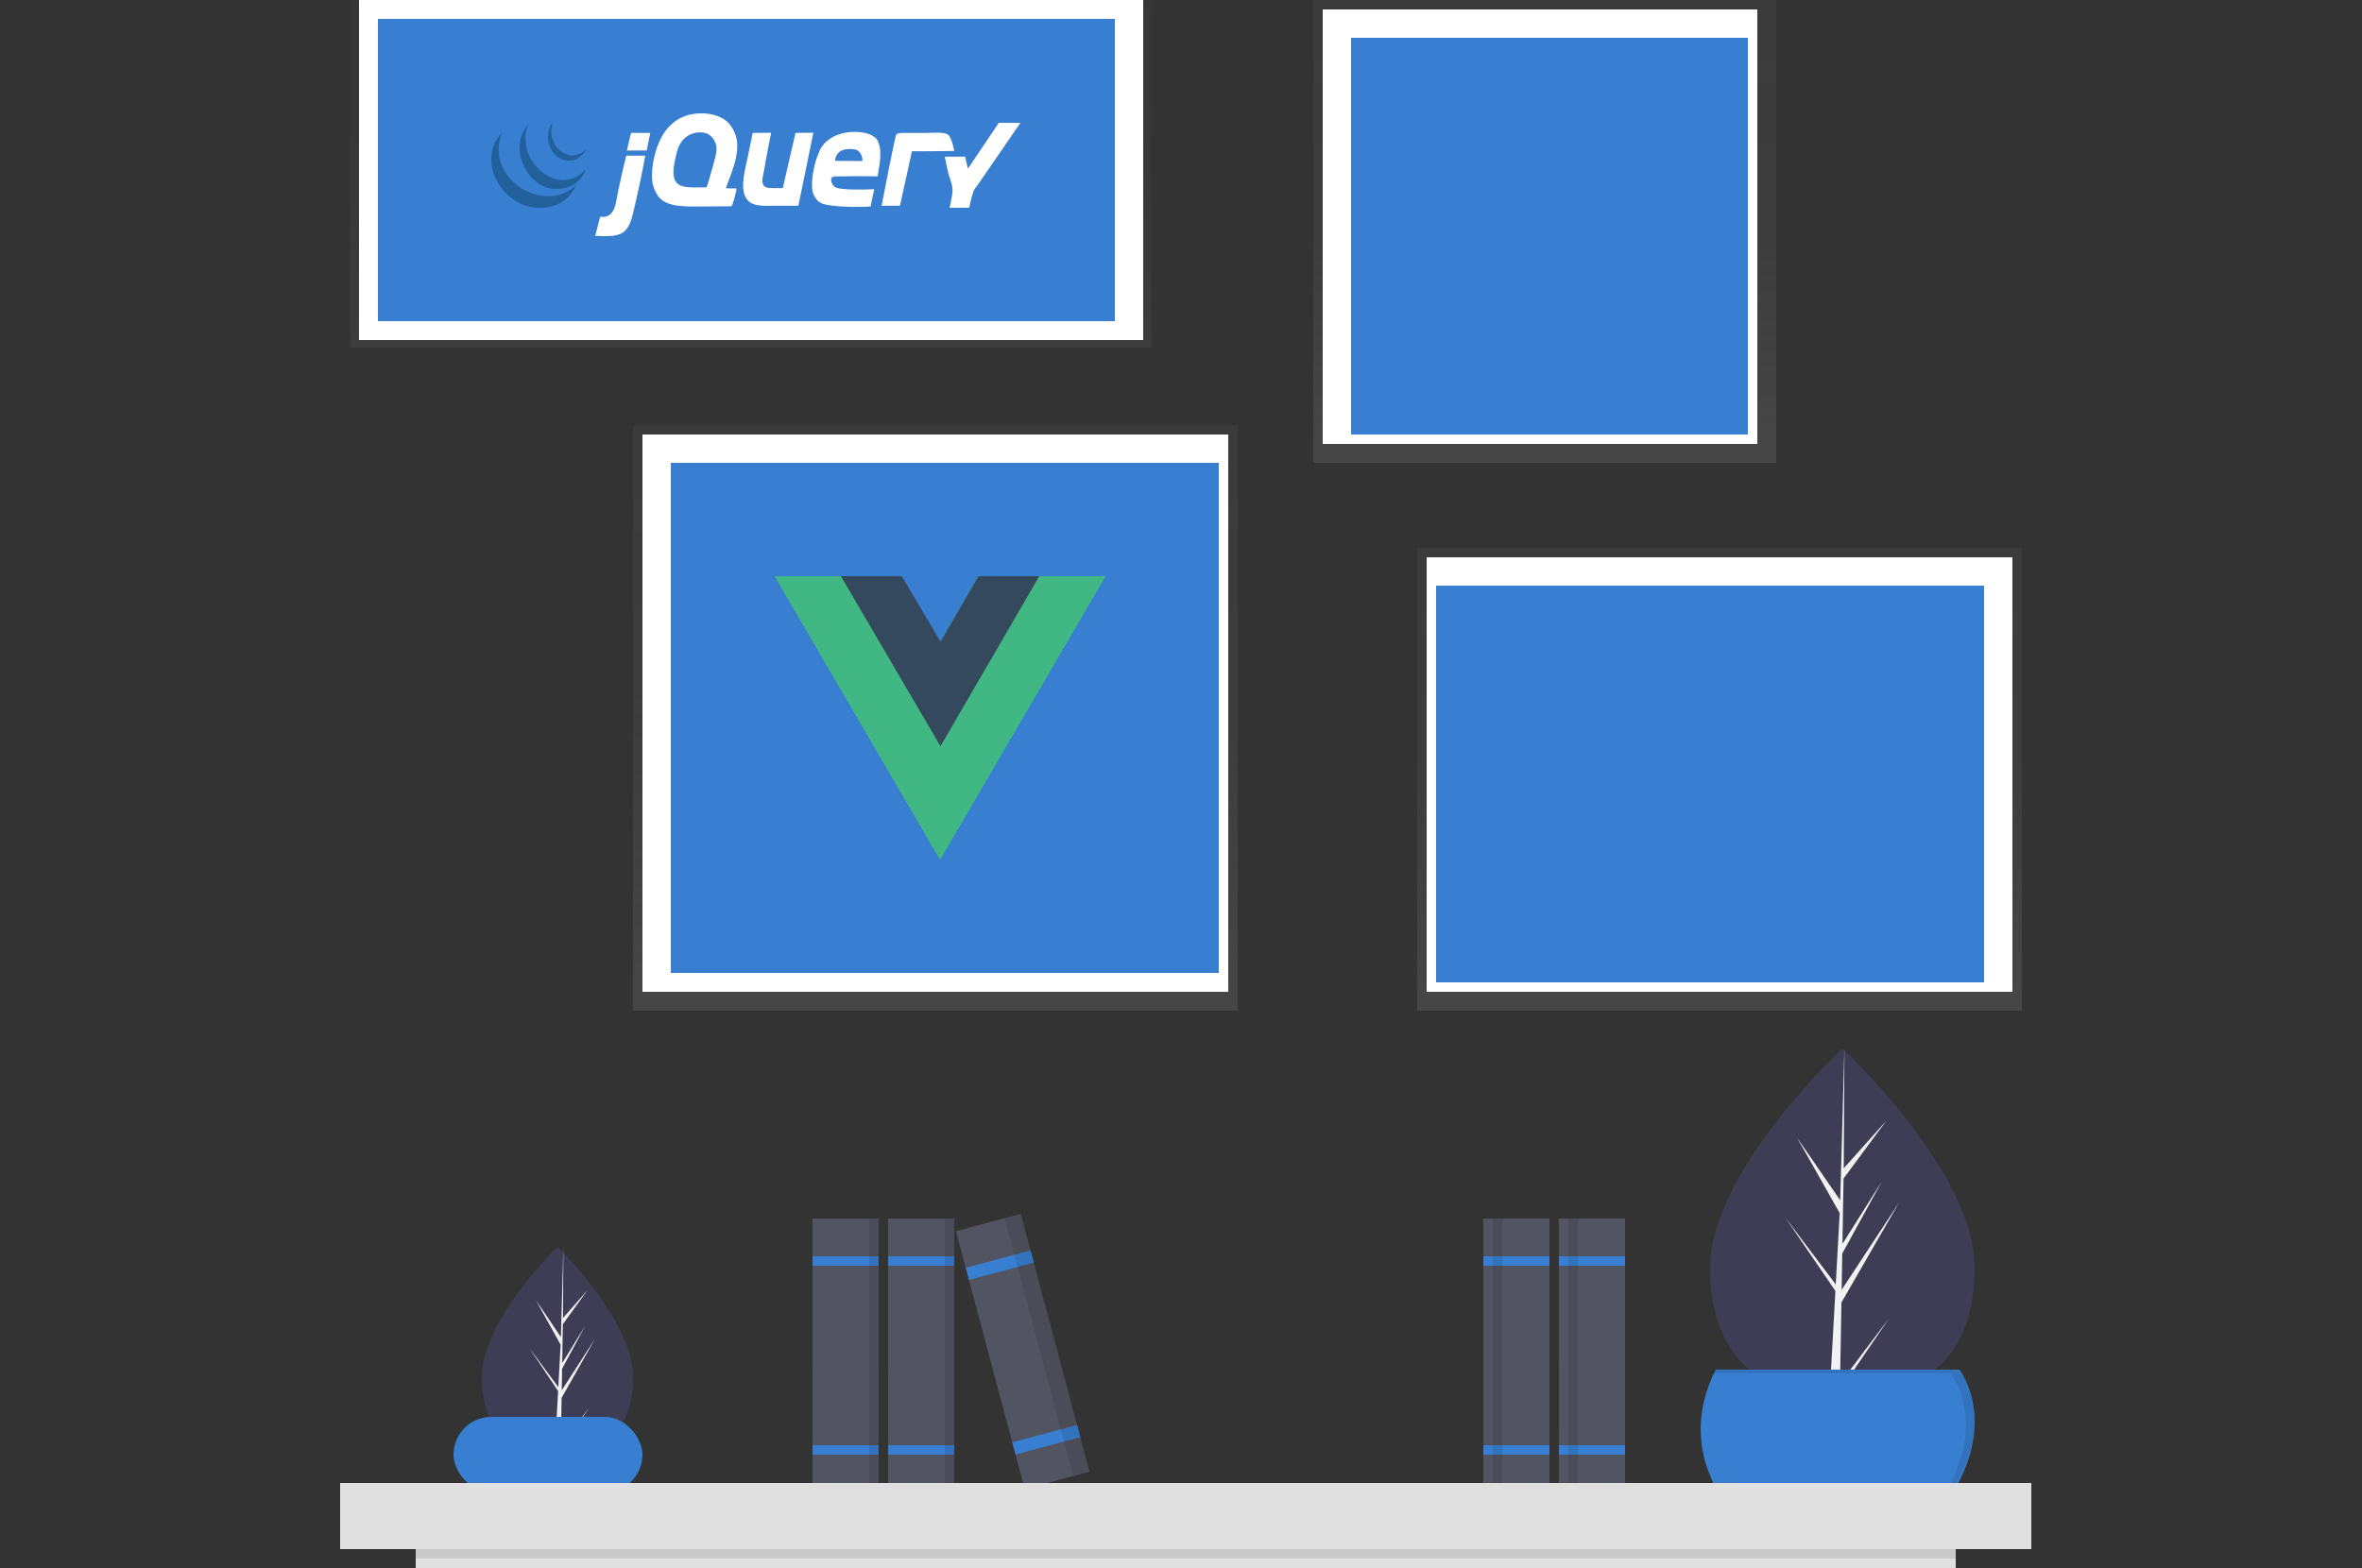 <svg height="166" viewBox="0 0 250 166" width="250" xmlns="http://www.w3.org/2000/svg" xmlns:xlink="http://www.w3.org/1999/xlink"><rect x="0" y="0" width="250" height="166" fill="#333333" stroke="none"/><linearGradient id="a"><stop offset="0" stop-color="#808080" stop-opacity=".25"/><stop offset=".535" stop-color="#808080" stop-opacity=".12"/><stop offset="1" stop-color="#808080" stop-opacity=".1"/></linearGradient><linearGradient id="b" x1="50%" x2="50%" xlink:href="#a" y1="100%" y2="0%"/><linearGradient id="c" x1="50%" x2="50%" xlink:href="#a" y1="100%" y2="0%"/><linearGradient id="d" x1="50%" x2="50%" xlink:href="#a" y1="100%" y2="0%"/><linearGradient id="e" x1="50%" x2="50%" xlink:href="#a" y1="100%" y2="0%"/><linearGradient id="f" x1="50%" x2="50%" xlink:href="#a" y1="100%" y2="0%"/><linearGradient id="g" x1="50%" x2="50%" xlink:href="#a" y1="100%" y2="0%"/><linearGradient id="h" x1="50%" x2="50%" xlink:href="#a" y1="100%" y2="0%"/><linearGradient id="i" x1="49.999%" x2="49.999%" xlink:href="#a" y1="100%" y2="0%"/><linearGradient id="j" x1="50%" x2="50%" xlink:href="#a" y1="100%" y2="0%"/><g fill="none" transform="translate(35.095)"><path d="m173.905 134.215c0 10.217-6.268 13.785-14 13.785-.18 0-.359-.002-.537-.007-.358-.008-.713-.023-1.063-.047-6.978-.478-12.4-4.23-12.4-13.731 0-9.832 12.964-22.239 13.942-23.161l.002-.001c.037-.036.056-.054.056-.054s14 12.997 14 23.215z" fill="#3f3d56"/><path d="m159.658 146.443 5.235-6.934-5.248 7.695-.014.796c-.366-.008-.729-.023-1.087-.047l.564-10.223-.004-.079.01-.015.053-.966-5.261-7.715 5.277 6.991.013.205.427-7.724-4.504-7.971 4.559 6.614.444-16.014.002-.055v.054l-.074 12.628 4.483-5.007-4.502 6.094-.118 6.916 4.187-6.637-4.205 7.656-.066 3.845 6.078-9.239-6.1 10.581z" fill="#f2f2f2"/><path d="m31.905 145.804c0 6.075-3.582 8.196-8 8.196-.103 0-.205-.001-.307-.004-.205-.004-.408-.013-.608-.028-3.988-.284-7.086-2.515-7.086-8.164 0-5.846 7.408-13.223 7.967-13.771l.001-.001c.021-.021.032-.032.032-.032s8 7.728 8 13.804z" fill="#3f3d56"/><path d="m24.261 153.074 3.054-4.123-3.061 4.576-.008.473c-.214-.004-.425-.013-.634-.028l.329-6.079-.002-.047.006-.009.031-.574-3.069-4.587 3.078 4.157.008.122.249-4.593-2.627-4.74 2.659 3.933.259-9.522.001-.033v.032l-.043 7.509 2.615-2.977-2.626 3.623-.069 4.112 2.442-3.946-2.453 4.552-.038 2.286 3.545-5.493-3.559 6.291z" fill="#f2f2f2"/><path d="m31.905 45h64v62h-64z" fill="url(#b)"/><path d="m32.905 46h62v59h-62z" fill="#fff"/><path d="m35.905 49h58v54h-58z" fill="#387ed1"/><path d="m74.905 61h7l-17.5 30-17.5-30h13.388l4.112 6.957 4.025-6.957z" fill="#41b883"/><path d="m46.905 61 17.5 30 17.5-30h-7l-10.5 18-10.588-18z" fill="#41b883"/><path d="m53.905 61 10.544 18 10.456-18h-6.448l-4.008 6.923-4.095-6.923z" fill="#35495e"/><path d="m.056 0h84.795v36.783h-84.795z" fill="url(#c)" opacity=".5" transform="translate(1.905)"/><path d="m2.905 0h83v36h-83z" fill="#fff"/><path d="m4.905 2h78v32h-78z" fill="#387ed1"/><path d="m70.622 13 2.284.013s-4.246 6.169-4.593 6.672c-.144.169-.268.356-.37.556-.188.57-.336 1.154-.444 1.747l-2.09.011s.325-1.251.312-1.917c-.012-.582-.289-1.164-.444-1.747-.157-.591-.37-1.747-.37-1.747h2.148l.296 1.271 3.272-4.859" fill="#fff"/><path d="m65.22 14.238c.425.267.686 1.742.686 1.742s-2.223.034-3.433.034h-1.045l-1.269 5.767h-1.941s1.208-6.267 1.493-7.403c.092-.368.633-.305 1.546-.305h1.458c.942 0 2.042-.126 2.505.165m-9.038 2.809c.023-.283-.049-.566-.205-.799-.227-.365-.437-.45-1.034-.47-1.687-.055-1.654 1.249-1.654 1.249zm1.829-1.494c.247.931-.224 3.117-.224 3.117s-2.461-.043-3.808 0c-.419.013-.921-.048-1.045.156-.176.285.064.724.267.909.234.213.689.238.853.259 1.094.145 3.383.037 3.383.037l-.397 1.833s-3.235.169-4.854-.234c-.311-.07-.597-.232-.821-.467-.055-.062-.103-.147-.155-.221-.087-.125-.16-.261-.218-.403-.37-1.028.043-2.997.448-4.052.047-.122.106-.277.168-.409.078-.164.143-.35.205-.448.042-.068.093-.111.137-.175.05-.074.104-.146.162-.214.157-.176.332-.333.523-.467.674-.527 1.894-.936 3.36-.779.552.059 1.385.265 1.792.857.106.222.182.458.224.701zm-8.905-1.487 1.883-.012s-1.049 5.194-1.584 7.727h-2.166c-1.513 0-2.861.196-3.435-.935-.556-1.098-.025-2.904.224-4.13.176-.868.547-2.643.547-2.643l1.95-.019s-.551 2.763-.78 4.142c-.082.494-.251.959-.075 1.325.168.348.403.373 1.12.39.227.006.971 0 .971 0l1.344-5.845m-8.811 3.741c.197-.731.485-1.523.448-2.182-.061-.634-.427-1.191-.971-1.481-.891-.309-1.873-.068-2.539.623-.529.598-.709 1.298-.896 2.26-.14.714-.254 1.469 0 2.026.449.985 1.851.77 3.36.779.224-.627.409-1.33.597-2.026zm2.614-2.883c.215 1.632-.61 3.433-1.178 4.999.58.055 1.087-.008 1.124.037.038.058-.388 1.87-.537 1.874-.46.012-1.984.026-2.619.026-2.074 0-4.014.141-5.003-.935-.399-.487-.658-1.081-.747-1.715-.082-.89-.006-1.788.224-2.649.16-.708.411-1.389.747-2.026.871-1.587 2.387-2.766 4.928-2.494.575.075 1.132.26 1.643.545.031.019.137.108.162.123.597.397 1.142 1.343 1.257 2.215zm-9.175-.848c-.125.596-.251 1.272-.383 1.861h-2.091c.162-.653.286-1.302.448-1.87.669 0 1.291.009 2.026.009m-2.549 2.407h2.016c-.264 1.523-.786 3.979-1.195 5.689-.256 1.07-.427 1.851-1.12 2.416-.062.051-.098.027-.149.078-.128.127-.718.274-1.045.312-.595.035-1.191.033-1.786-.006.171-.652.364-1.435.517-2.02 1.593.201 1.633-1.37 1.941-2.883.178-.874.719-3.234.821-3.585" fill="#fff"/><g fill="#21609b"><path d="m25.905 19.567-.041.111c-.703 1.416-1.948 2.284-3.724 2.322-.735.01-1.464-.14-2.138-.442-1.097-.523-1.999-1.403-2.566-2.507-.735-1.472-.868-3.521.661-5.05.024 0-.185.332-.162.332l-.042.142c-1.101 3.566 2.292 6.622 5.59 6.273.908-.119 1.756-.532 2.423-1.18"/><path d="m24.527 19.066c.893-.008 1.747-.419 2.378-1.145-.483 1.408-1.883 2.313-3.759 2.025-1.571-.241-3.068-2.056-3.222-3.875-.113-1.324.289-2.113.951-3.072-.173.35-.288.735-.338 1.134-.252 2.863 1.992 4.917 3.989 4.932"/><path d="m26.905 15.854c-.127.342-.86.987-1.184 1.067-1.282.319-2.103-.392-2.533-1.201-.08-.172-.148-.351-.203-.535-.167-.663-.09-1.667.407-2.186-.141.462-.173.959-.093 1.44.075.307.19.599.339.867.192.343.459.62.774.8.123.088.253.161.389.218.323.111 1.005.404 2.104-.471"/></g><path d="m103.905 0h49v49h-49z" fill="url(#d)"/><path d="m104.905 1h46v46h-46z" fill="#fff"/><path d="m107.905 4h42v42h-42z" fill="#387ed1"/><path d="m114.905 58h64v49h-64z" fill="url(#e)"/><path d="m115.905 59h62v46h-62z" fill="#fff"/><path d="m116.905 62h58v42h-58z" fill="#387ed1"/><g opacity=".7" transform="translate(122.905 128)"><path d="m7.589.01v4.247 1.416 18.877 1.416 4.011h-5.624-1.875v-4.011-1.416-18.877-1.416-4.247h1.875z" fill="url(#f)" opacity=".1" transform="translate(7.96)"/><path d="m7.582.01v4.247 1.416 18.877 1.416 4.011h-5.624-1.875v-4.011-1.416-18.877-1.416-4.247h1.875z" fill="url(#g)" opacity=".1"/></g><rect fill="#387ed1" height="8" rx="4" width="20" x="12.905" y="150"/><g opacity=".7" transform="translate(49.905 128)"><path d="m.189.01v4.182 1.394 18.587 1.394 3.95h5.618 1.872v-3.95-1.394-18.587-1.394-4.182h-1.872z" fill="url(#h)" opacity=".1" transform="translate(0 1.127)"/><path d="m.197.01v4.182 1.394 18.587 1.394 3.95h5.617 1.872v-3.95-1.394-18.587-1.394-4.182h-1.872z" fill="url(#i)" opacity=".1" transform="translate(7.951 1.127)"/><path d="m14.902 28.724-6.213-23.123-.362-1.347-1.086-4.041-7.237 1.916 1.086 4.041.288 1.073 4.899 18.234.362 1.347 1.025 3.816z" fill="url(#j)" opacity=".1" transform="translate(15.674)"/></g><path d="m50.905 129h7v28h-7z" fill="#535461"/><path d="m50.905 133h7v1h-7z" fill="#387ed1"/><path d="m50.905 153h7v1h-7z" fill="#387ed1"/><path d="m56.905 129h1v28h-1z" fill="#000" opacity=".1"/><path d="m58.905 129h7v28h-7z" fill="#535461"/><path d="m58.905 133h7v1h-7z" fill="#387ed1"/><path d="m58.905 153h7v1h-7z" fill="#387ed1"/><path d="m64.905 129h1v28h-1z" fill="#000" opacity=".1"/><path d="m69.589 129.004 7.101-.005-.02 28.25-7.101.005z" fill="#535461" transform="matrix(.966 -.258 .258 .966 -34.415 23.68)"/><path d="m67.15 133.326 7.101-.005-.001 1.335-7.101.005z" fill="#387ed1" transform="matrix(.966 -.258 .258 .966 -32.142 22.746)"/><path d="m72.067 151.813 7.101-.005-.001 1.335-7.101.005z" fill="#387ed1" transform="matrix(.966 -.258 .258 .966 -36.74 24.637)"/><path d="m74.824 128.314 1.775-.001-.02 28.25-1.775.001z" fill="#000" opacity=".1" transform="matrix(.966 -.258 .258 .966 -34.15 24.32)"/><path d="m129.905 129h7v28h-7z" fill="#535461" transform="matrix(-1 0 0 -1 266.811 286)"/><path d="m129.905 133h7v1h-7z" fill="#387ed1" transform="matrix(-1 0 0 -1 266.811 267)"/><path d="m129.905 153h7v1h-7z" fill="#387ed1" transform="matrix(-1 0 0 -1 266.811 307)"/><path d="m130.905 129h1v28h-1z" fill="#000" opacity=".1" transform="matrix(-1 0 0 -1 262.811 286)"/><path d="m121.905 129h7v28h-7z" fill="#535461" transform="matrix(-1 0 0 -1 250.811 286)"/><path d="m121.905 133h7v1h-7z" fill="#387ed1" transform="matrix(-1 0 0 -1 250.811 267)"/><path d="m121.905 153h7v1h-7z" fill="#387ed1" transform="matrix(-1 0 0 -1 250.811 307)"/><path d="m122.905 129h1v28h-1z" fill="#000" opacity=".1" transform="matrix(-1 0 0 -1 246.811 286)"/><path d="m146.494 145h25.798s5.089 6.435-2.808 16h-20.357s-7.371-6.609-2.632-16z" fill="#387ed1"/><path d="m26.336.036h-26.052c-.059.115-.115.229-.171.343h25.337s5.013 6.196-2.552 15.444h.602c7.975-9.438 2.836-15.787 2.836-15.787z" fill="#000" opacity=".1" transform="translate(145.905 145)"/><path d="m.905 157h179v7h-179z" fill="#e0e0e0"/><path d="m8.905 163h163v3h-163z" fill="#e0e0e0"/><path d="m8.905 164h163v1h-163z" fill="#000" opacity=".1"/></g></svg>